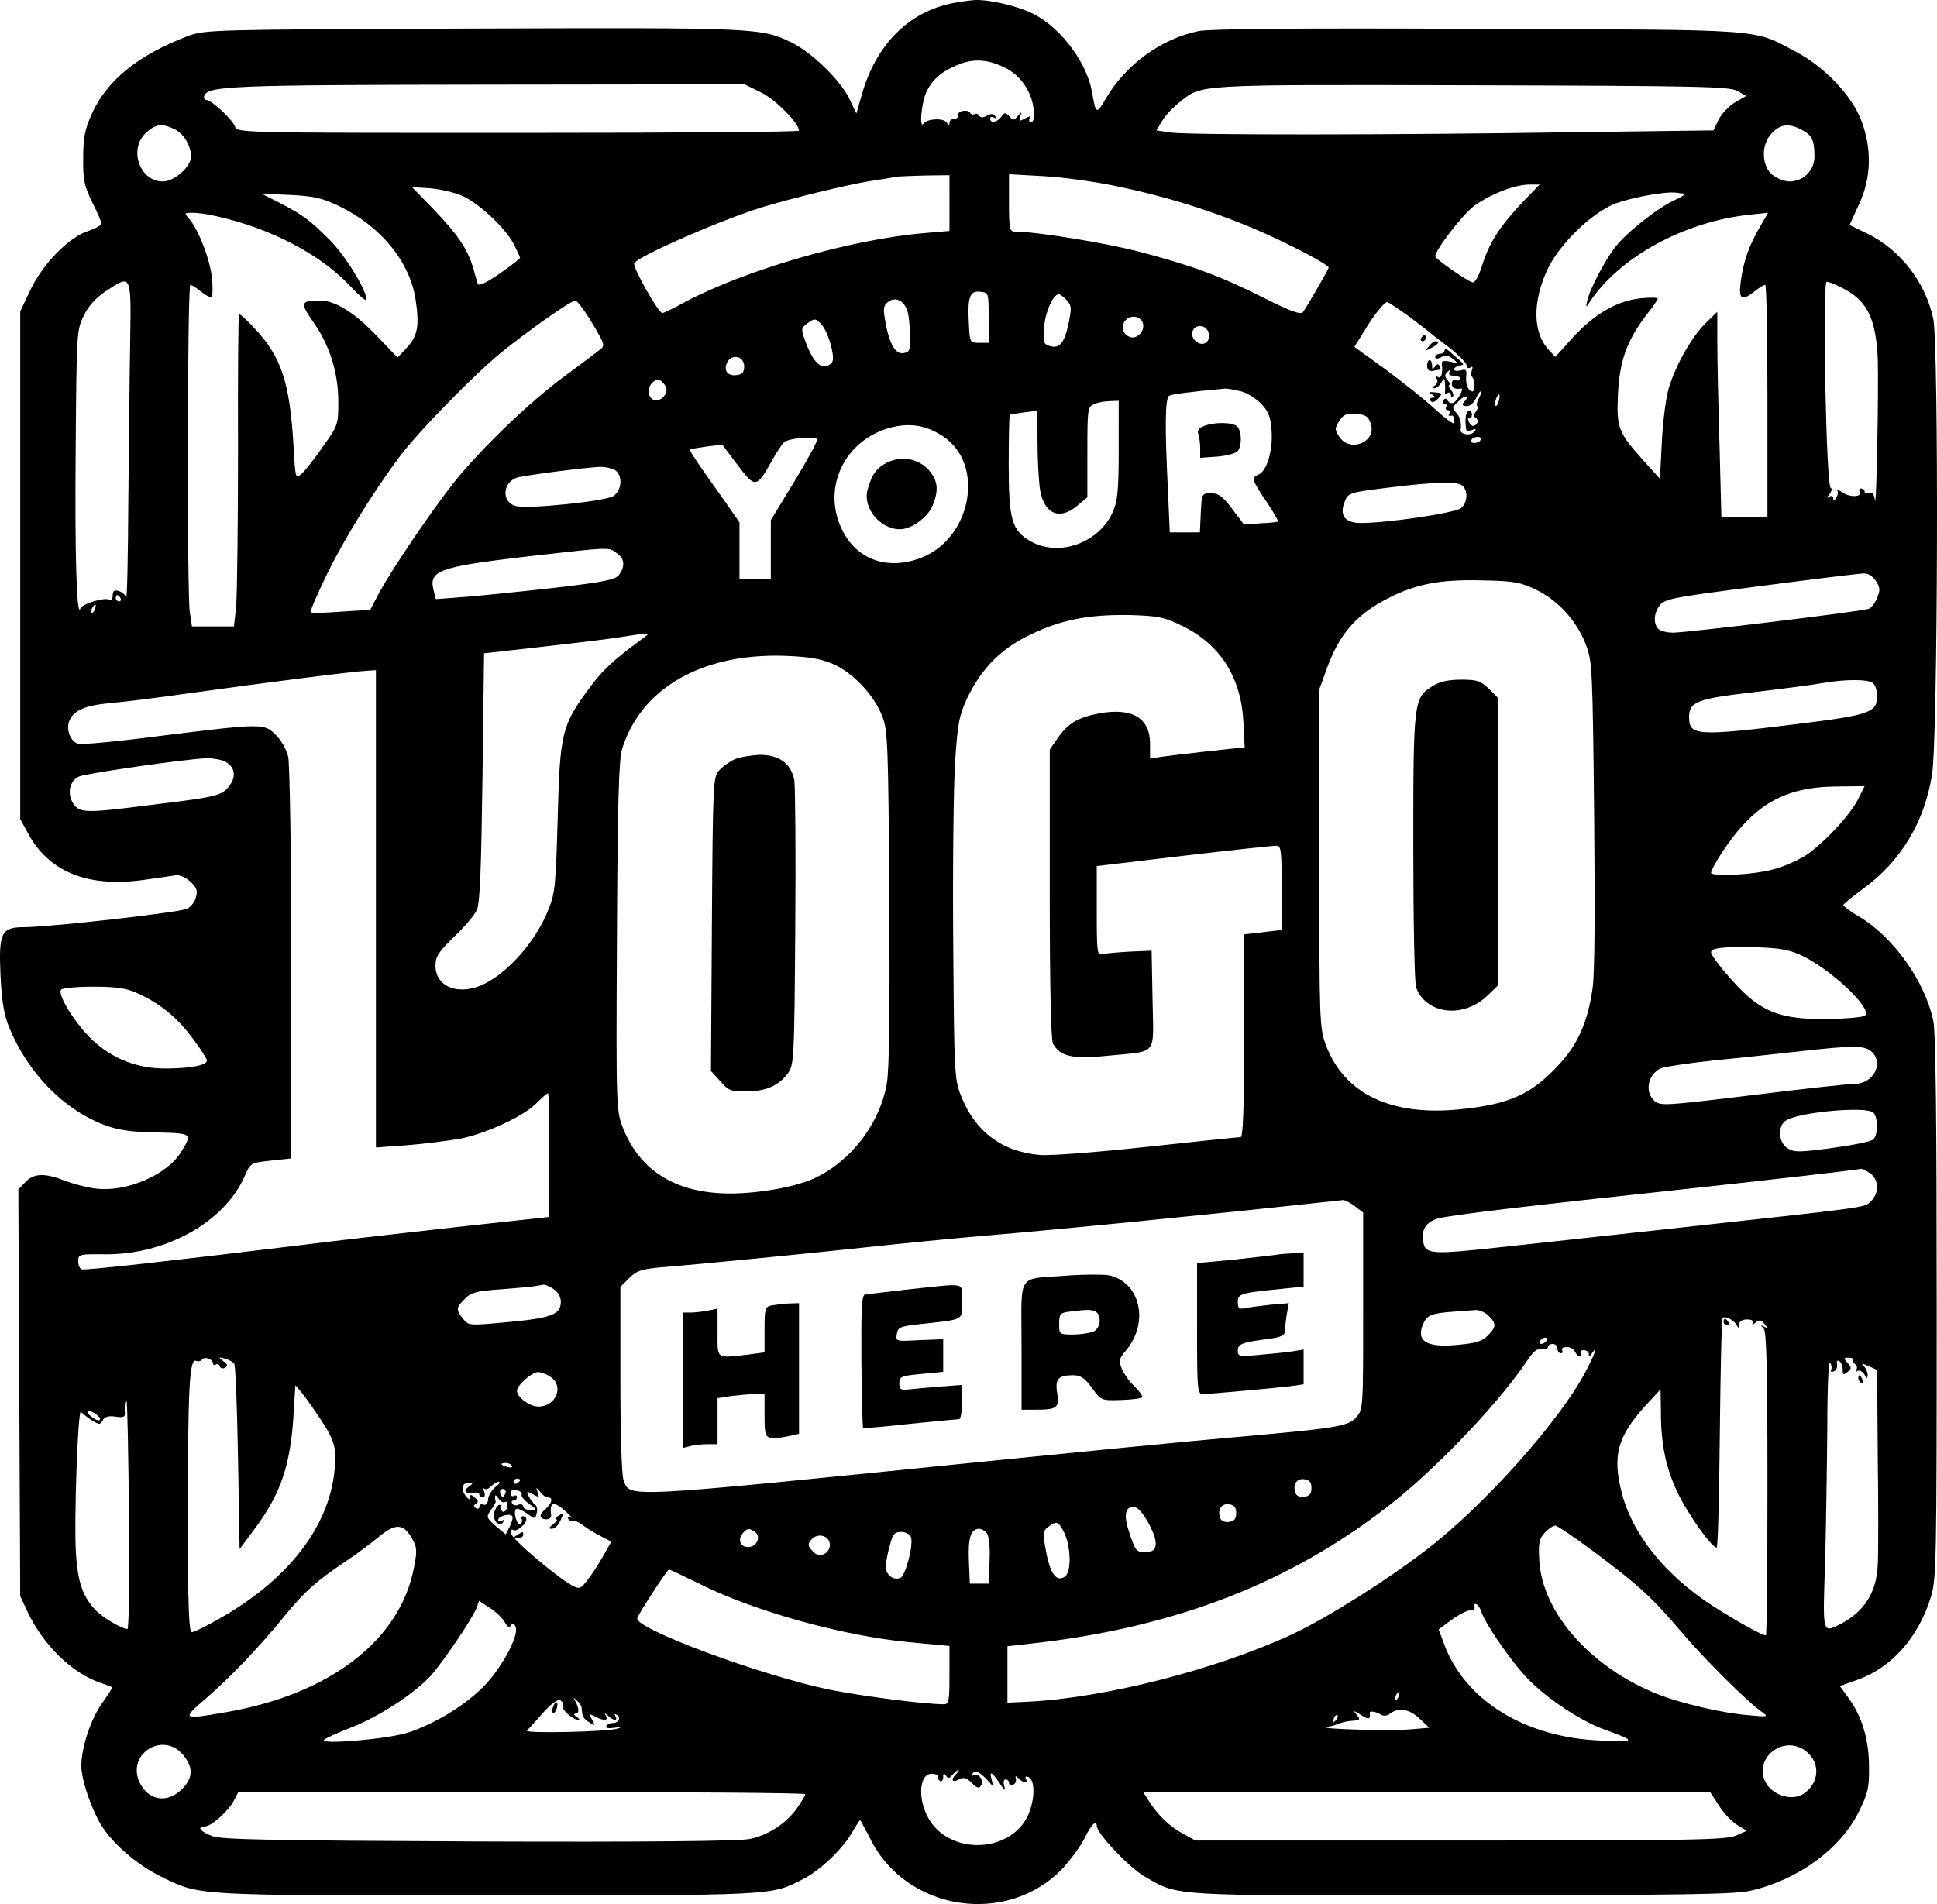 <?xml version="1.0" encoding="UTF-8" standalone="no"?>
<svg
   version="1.0"
   width="618.052pt"
   height="607.687pt"
   viewBox="0 0 618.052 607.687"
   preserveAspectRatio="xMidYMid"
   id="svg96"
   xmlns="http://www.w3.org/2000/svg"
   xmlns:svg="http://www.w3.org/2000/svg">
  <defs
     id="defs96" />
  <g
     transform="matrix(0.1,0,0,-0.1,-211.048,810.912)"
     fill="#000000"
     stroke="none"
     id="g96">
    <path
       d="m 5150,8099 c -141,-28 -245,-133 -290,-293 l -17,-59 -22,46 c -29,60 -119,148 -184,180 -98,48 -115,48 -1022,45 -836,-3 -851,-4 -905,-24 -158,-60 -258,-141 -306,-247 -23,-51 -28,-76 -28,-142 -1,-69 3,-88 28,-140 17,-33 30,-64 30,-69 1,-5 -18,-16 -42,-24 -62,-20 -145,-105 -185,-189 l -32,-68 v -810 -810 l 23,-42 c 66,-125 188,-176 365,-153 45,6 92,13 104,15 14,3 32,-3 49,-18 21,-19 26,-29 20,-50 -3,-15 -16,-32 -28,-38 -23,-12 -431,-58 -519,-59 -74,0 -83,-16 -77,-152 4,-84 11,-127 27,-166 60,-148 176,-266 309,-315 42,-15 85,-21 162,-22 115,-3 115,-3 78,-63 -45,-73 -175,-129 -273,-116 -27,3 -72,15 -98,25 -64,25 -99,24 -126,-5 l -22,-23 3,-649 3,-649 23,-49 c 50,-107 142,-197 234,-228 18,-6 34,-12 36,-14 2,-1 -13,-24 -32,-51 -36,-51 -66,-141 -66,-200 0,-47 36,-149 70,-199 41,-59 113,-119 184,-154 127,-62 98,-60 1041,-60 928,0 904,-1 1008,52 53,27 123,93 154,145 14,24 26,43 28,43 1,0 15,-26 31,-57 114,-234 439,-284 617,-95 25,28 57,71 69,96 20,42 38,59 38,37 0,-23 105,-134 153,-161 110,-63 68,-61 1012,-60 710,1 870,3 922,15 152,35 287,134 345,253 29,58 33,76 32,142 0,86 -22,160 -64,218 l -29,40 59,21 c 107,39 192,135 231,262 18,58 19,107 19,924 0,602 -3,880 -11,917 -27,126 -126,265 -235,331 -30,17 -53,35 -52,38 2,4 31,28 65,53 119,87 194,212 218,362 19,115 22,1370 4,1456 -25,117 -105,220 -211,272 l -56,27 30,66 c 39,82 42,176 8,266 -30,81 -118,173 -211,222 -139,73 -82,69 -1013,72 -570,3 -856,0 -891,-7 -121,-25 -234,-108 -297,-217 -29,-50 -31,-48 -43,21 -15,92 -96,202 -182,248 -47,26 -143,49 -192,47 -14,-1 -46,-5 -71,-10 z m 165,-205 c 50,-23 86,-75 93,-129 3,-31 1,-45 -7,-45 -7,0 -9,5 -5,11 4,8 0,8 -15,0 -18,-10 -20,-9 -15,6 5,16 4,17 -8,2 -12,-15 -15,-15 -27,-1 -13,13 -16,13 -26,-2 -14,-18 -35,-22 -35,-5 0,5 5,7 12,3 7,-4 8,-3 4,4 -5,9 -13,9 -26,2 -13,-7 -21,-7 -25,0 -4,6 -10,8 -15,5 -5,-3 -11,-1 -14,4 -8,13 -42,6 -38,-8 1,-6 -5,-11 -13,-11 -8,0 -15,-6 -15,-12 0,-10 -2,-10 -9,0 -9,15 -62,13 -73,-3 -16,-21 -7,72 10,104 20,40 52,66 108,87 45,16 88,13 139,-12 z m -774,-81 c 47,-24 119,-98 119,-121 0,-4 -403,-7 -896,-7 -896,0 -897,0 -904,21 -9,23 -75,84 -91,84 -6,0 -9,6 -7,13 11,32 86,35 909,36 l 815,1 z m 3113,6 28,-16 -36,-21 c -20,-12 -43,-37 -52,-55 l -16,-34 -457,-6 c -578,-9 -1214,-9 -1274,-1 l -47,7 18,29 c 9,17 34,43 54,59 75,60 38,58 933,56 728,-2 823,-4 849,-18 z M 2669,7696 c 29,-15 51,-53 51,-87 0,-32 -53,-79 -90,-79 -74,0 -110,103 -54,155 31,29 53,31 93,11 z m 5190,-1 c 33,-17 41,-33 41,-85 0,-45 -35,-80 -80,-80 -15,0 -39,9 -54,21 -36,29 -37,99 -1,134 28,29 54,31 94,10 z M 5140,7461 v -89 l -82,-7 c -234,-20 -572,-118 -764,-221 -34,-19 -66,-34 -70,-34 -13,0 -96,148 -90,159 14,23 272,136 406,178 92,28 267,71 340,83 41,6 82,13 90,15 8,1 50,3 93,4 l 77,1 z m 532,54 c 162,-33 323,-84 468,-148 103,-46 210,-103 210,-112 0,-5 -71,-127 -82,-142 -7,-9 -39,2 -126,46 -140,70 -223,101 -397,147 -108,28 -328,64 -397,64 -16,0 -18,11 -18,91 v 92 l 108,-6 c 59,-3 164,-17 234,-32 z m 1296,-52 c -72,-76 -106,-129 -128,-200 -11,-35 -23,-57 -31,-55 -17,4 -119,75 -119,83 0,21 90,137 127,163 53,37 125,65 172,66 h 34 z m -3378,19 c 55,-27 135,-103 161,-154 10,-21 19,-39 19,-42 0,-2 -29,-25 -65,-50 -42,-29 -67,-41 -70,-33 -2,6 -9,30 -15,52 -19,61 -47,103 -124,184 l -71,73 60,-4 c 33,-3 80,-14 105,-26 z m 3895,9 c 6,-1 -8,-10 -30,-20 -49,-22 -139,-91 -182,-140 -33,-37 -87,-137 -98,-181 -5,-23 -4,-24 7,-6 95,144 302,258 512,280 l 58,6 -26,-45 c -34,-58 -52,-107 -61,-173 -8,-59 2,-66 45,-32 14,11 28,20 33,20 4,0 7,-166 7,-370 v -370 h -73 -74 l -6,233 c -4,127 -7,275 -7,326 v 95 l -36,-35 c -44,-42 -97,-135 -119,-209 -9,-30 -19,-108 -22,-172 l -6,-117 -46,51 c -87,96 -93,110 -88,218 5,107 28,171 90,253 21,26 37,50 37,53 0,4 -25,4 -55,1 -75,-8 -146,-49 -215,-124 l -57,-63 -21,23 c -51,54 -52,153 -4,256 38,81 142,182 218,211 56,20 161,39 194,34 8,-1 20,-3 25,-3 z m -4292,-40 c 133,-64 227,-179 244,-301 12,-81 6,-113 -28,-150 l -30,-32 -67,70 c -71,74 -132,112 -181,112 -62,0 -64,-7 -20,-70 52,-74 79,-161 79,-254 0,-71 -1,-75 -49,-142 -26,-38 -57,-77 -68,-87 -20,-17 -20,-16 -26,90 -12,203 -39,283 -124,374 -25,27 -48,48 -50,45 -2,-2 -4,-198 -3,-435 0,-238 -3,-461 -6,-497 l -7,-64 h -67 -67 l -7,46 c -9,66 -8,1044 2,1044 4,0 18,-9 32,-20 14,-11 29,-20 34,-20 5,0 6,27 3,59 -5,60 -44,160 -74,193 -15,17 -14,18 10,18 51,0 164,-29 246,-64 108,-45 197,-104 260,-171 28,-30 51,-49 51,-43 0,32 -68,142 -118,192 -66,65 -83,78 -160,118 l -57,29 91,-4 c 76,-4 101,-9 157,-36 z m -667,-423 c -2,-101 -4,-331 -6,-513 -1,-181 -4,-323 -7,-314 -2,10 -13,19 -24,22 -14,4 -19,0 -19,-15 0,-10 -4,-16 -10,-13 -14,9 -88,-13 -93,-28 -12,-33 -18,175 -15,513 3,369 3,376 26,422 15,31 39,57 69,77 83,55 82,57 79,-151 z m 5463,162 c 79,-40 107,-97 113,-225 3,-98 -4,-486 -9,-452 -3,20 -9,27 -19,23 -8,-3 -14,-1 -14,4 0,6 -5,10 -11,10 -5,0 -8,-4 -5,-9 11,-17 -27,-21 -52,-5 -13,9 -22,12 -19,7 3,-5 2,-15 -4,-23 -6,-11 -9,-12 -9,-2 0,8 -5,10 -12,6 -10,-6 -10,-4 0,8 7,9 9,18 4,20 -15,5 -27,658 -13,658 7,0 29,-9 50,-20 z m -2724,-95 v -80 h -30 c -30,0 -30,1 -33,60 -5,86 3,107 36,103 27,-3 27,-3 27,-83 z m 249,56 c 16,-17 16,-26 6,-74 -13,-63 -29,-82 -61,-72 -19,6 -21,13 -17,60 4,50 29,105 47,105 4,0 16,-9 25,-19 z m -507,-39 c 4,-15 7,-49 7,-77 1,-45 -1,-50 -22,-53 -26,-4 -46,35 -58,109 -6,34 -4,45 11,55 24,18 53,2 62,-34 z m -1007,-34 c 42,-71 42,-72 22,-87 -11,-9 -58,-44 -104,-78 -112,-81 -271,-234 -357,-341 -76,-96 -201,-281 -243,-359 l -26,-50 -93,-6 c -51,-4 -95,-5 -97,-2 -3,3 21,58 52,122 58,118 150,266 234,378 61,80 230,253 318,326 87,71 225,168 240,169 6,0 30,-32 54,-72 z m 2608,20 c 31,-24 59,-45 62,-48 3,-3 31,-25 63,-49 31,-24 57,-50 57,-58 0,-8 5,-11 12,-7 7,5 9,2 5,-8 -3,-9 -3,-19 1,-22 9,-9 10,-46 1,-46 -14,0 -23,24 -20,49 2,20 -1,23 -18,18 -12,-3 -21,-1 -21,3 0,5 8,10 17,12 16,3 16,4 0,18 -10,8 -24,21 -32,28 -9,8 -15,9 -15,3 0,-6 -7,-11 -15,-11 -8,0 -15,-5 -15,-10 0,-7 6,-7 19,-1 13,8 23,6 37,-5 18,-14 17,-15 -9,-9 -20,4 -28,2 -26,-7 4,-31 -2,-49 -13,-42 -7,5 -8,3 -3,-6 4,-7 2,-16 -6,-21 -9,-6 -10,-9 -2,-9 7,0 17,8 22,18 10,16 11,15 12,-3 1,-11 1,-24 0,-28 -1,-5 3,-6 9,-2 5,3 10,1 10,-6 0,-7 3,-9 6,-6 4,4 1,13 -6,22 -7,8 -9,15 -5,15 4,0 2,7 -5,15 -11,13 -11,18 0,28 10,9 11,9 6,0 -5,-9 0,-13 13,-13 12,0 21,-4 21,-10 0,-5 -6,-7 -13,-4 -8,3 -14,-2 -14,-11 0,-14 10,-19 30,-16 10,2 -10,-36 -24,-45 -6,-3 -15,-1 -19,6 -5,9 -9,9 -14,1 -4,-6 -2,-11 4,-11 6,0 8,-4 5,-10 -3,-5 -1,-10 5,-10 6,0 8,-5 5,-10 -4,-6 -2,-9 3,-8 10,3 12,-1 12,-23 0,-6 -26,13 -58,42 -32,30 -104,87 -159,128 l -101,73 46,74 c 27,41 52,71 60,69 6,-3 38,-24 70,-47 z m -850,-24 c 4,-25 -22,-49 -43,-40 -22,8 -29,34 -14,52 17,21 53,14 57,-12 z m -1026,-1 c 21,-23 42,-97 35,-117 -4,-9 -15,-16 -26,-16 -21,0 -42,27 -62,83 -13,36 -12,40 6,53 24,18 29,18 47,-3 z m 1236,-31 c 4,-28 -24,-41 -44,-20 -20,20 -7,50 20,46 13,-2 22,-12 24,-26 z M 4485,6940 c 0,-19 -6,-26 -24,-28 -29,-4 -43,15 -30,41 15,28 54,19 54,-13 z m -251,-63 c 13,-21 -15,-53 -38,-44 -19,8 -21,38 -4,55 15,15 28,11 42,-11 z m 1837,-17 c 19,-5 48,-23 64,-40 23,-24 30,-41 33,-88 4,-63 -16,-128 -43,-138 -22,-9 -19,-19 26,-85 22,-33 39,-62 37,-64 -1,-2 -27,-5 -56,-6 l -52,-4 -38,50 c -30,40 -44,50 -67,50 -30,0 -30,-1 -33,-62 l -3,-63 h -48 -48 l -6,137 c -10,200 -9,291 4,299 9,5 61,12 179,23 8,0 31,-4 51,-9 z m 759,-21 c -7,-11 -9,-23 -6,-26 3,-4 1,-12 -5,-19 -7,-8 -7,-14 1,-19 11,-7 4,-25 -10,-25 -4,0 -11,7 -14,16 -3,8 -2,13 2,10 5,-3 9,2 9,10 0,8 -5,13 -11,11 -9,-3 -12,-29 -7,-59 0,-4 9,-5 19,-1 13,5 15,3 5,-7 -12,-13 -44,-7 -42,7 4,21 -2,43 -15,56 -13,13 -12,17 10,37 22,22 36,16 14,-6 -6,-6 -3,-10 9,-11 11,-1 23,9 30,23 6,13 13,24 16,24 3,0 1,-9 -5,-21 z m 63,-9 c -3,-12 -8,-19 -11,-16 -5,6 5,36 12,36 2,0 2,-9 -1,-20 z M 5680,6673 c 0,-132 -4,-165 -19,-198 -44,-99 -171,-144 -261,-94 -61,35 -71,67 -71,246 0,86 2,157 3,158 2,1 22,5 46,8 l 42,5 1,-101 c 0,-56 4,-124 8,-151 13,-78 63,-99 120,-50 l 31,26 v 144 c 0,141 1,145 23,154 12,5 34,9 50,9 l 27,1 z m 804,85 c 21,-59 -66,-95 -100,-43 -15,23 -15,27 0,51 14,21 24,25 54,22 30,-2 38,-8 46,-30 z m -1365,-41 c 139,-92 89,-336 -80,-392 -94,-32 -181,-5 -229,71 -90,143 -7,322 163,353 54,9 98,-1 146,-32 z m -473,-143 -76,-125 v -94 -95 h -50 -50 v 91 91 l -43,62 c -93,130 -118,168 -115,171 2,1 26,5 53,9 l 50,6 49,-65 c 56,-74 60,-74 108,11 16,29 34,57 41,62 15,13 101,20 105,9 2,-4 -30,-64 -72,-133 z m 2183,125 c -7,-4 -17,-5 -22,-2 -5,3 -3,9 4,14 7,4 17,5 22,2 5,-3 3,-9 -4,-14 z m -2758,-89 c 27,-15 25,-65 -3,-84 -27,-17 -272,-42 -311,-32 -47,11 -44,76 4,91 23,7 215,32 262,34 16,1 37,-4 48,-9 z m 2707,-52 c 17,-17 15,-53 -5,-70 -18,-16 -234,-48 -320,-48 -50,0 -69,23 -53,65 12,32 12,32 150,49 148,18 213,19 228,4 z M 4078,6344 c 25,-17 28,-42 8,-69 -11,-16 -45,-23 -207,-42 -107,-12 -235,-25 -286,-29 l -92,-7 -7,28 c -16,64 16,75 306,109 265,30 251,29 278,10 z m 4018,-89 c 14,-21 14,-30 4,-54 -6,-16 -19,-32 -27,-35 -20,-8 -579,-76 -624,-76 -19,0 -40,5 -47,12 -17,17 -15,52 6,77 15,19 50,25 322,60 168,22 315,40 327,40 14,1 29,-9 39,-24 z m -1084,-28 c 71,-35 130,-100 159,-176 20,-54 21,-76 26,-541 3,-304 2,-511 -5,-555 -15,-106 -46,-177 -105,-241 -88,-97 -159,-129 -316,-145 -221,-23 -371,48 -430,205 -20,55 -21,70 -21,596 v 539 l 24,66 c 40,111 94,173 196,225 88,45 165,60 295,57 108,-2 126,-6 177,-30 z m -4517,-27 c 3,-5 1,-10 -4,-10 -6,0 -11,5 -11,10 0,6 2,10 4,10 3,0 8,-4 11,-10 z m -82,-35 c -3,-9 -8,-14 -10,-11 -3,3 -2,9 2,15 9,16 15,13 8,-4 z m 3471,-54 c 120,-59 187,-164 194,-307 l 4,-80 -113,-12 c -63,-7 -131,-15 -151,-18 l -38,-6 v 47 c 0,83 -57,117 -164,97 -68,-13 -100,-33 -133,-82 l -23,-33 v -459 c 0,-296 4,-466 10,-479 23,-42 62,-51 178,-39 159,16 143,-4 140,178 l -3,157 -70,-3 c -38,-2 -78,-6 -87,-8 -17,-5 -18,6 -18,138 v 143 l 278,33 c 152,18 285,32 295,32 15,0 17,-13 17,-135 v -134 l -60,-7 -60,-7 v -323 c 0,-235 -3,-324 -11,-324 -7,0 -140,-14 -298,-31 -157,-17 -311,-29 -342,-26 -121,10 -206,74 -251,186 -22,55 -23,67 -26,491 -2,239 1,499 6,577 8,125 13,148 39,205 42,87 99,148 180,191 110,57 201,76 345,73 86,-3 105,-7 162,-35 z m -1722,-39 c -99,-73 -129,-102 -172,-160 -87,-118 -93,-142 -100,-412 -6,-212 -8,-241 -29,-292 -40,-104 -135,-210 -216,-244 -77,-32 -145,-2 -145,63 0,29 9,43 59,92 33,31 66,70 73,86 10,22 14,131 18,425 l 5,394 195,22 c 107,12 222,26 255,32 83,13 83,13 57,-6 z m 606,-82 c 64,-27 133,-101 158,-168 17,-43 19,-94 22,-577 2,-362 0,-551 -8,-595 -22,-124 -110,-242 -224,-298 -57,-29 -176,-51 -271,-52 -175,-1 -292,70 -347,210 -21,54 -22,62 -19,609 2,419 6,565 16,598 59,195 255,308 520,299 77,-3 113,-9 153,-26 z M 3310,5209 v -762 l 98,7 c 53,4 130,14 171,21 85,17 206,73 246,116 16,16 31,29 34,29 3,0 5,-89 4,-198 l -1,-197 -294,-32 c -161,-18 -390,-44 -508,-59 -404,-49 -678,-80 -689,-76 -6,2 -11,14 -11,26 0,22 3,23 88,22 192,-1 379,103 443,249 19,43 19,43 84,50 l 65,7 v 621 c 0,342 -5,640 -10,661 -5,22 -22,53 -39,69 -37,38 -42,38 -365,-2 -136,-18 -256,-29 -266,-26 -24,7 -39,45 -29,72 13,34 48,50 128,58 40,3 153,17 250,31 267,37 525,70 579,73 l 22,1 z m 4778,719 c 7,-7 12,-25 12,-40 0,-53 -23,-61 -258,-90 -316,-39 -342,-37 -342,22 0,49 24,59 206,80 93,11 192,24 219,29 75,13 149,13 163,-1 z M 2823,5681 c 35,-14 44,-47 20,-79 -24,-32 -38,-36 -244,-61 -218,-28 -234,-27 -255,4 -20,31 -12,72 19,86 22,10 342,56 404,58 17,1 43,-3 56,-8 z m 5216,-123 c -27,-54 -122,-153 -175,-184 -23,-13 -63,-31 -90,-38 -63,-19 -204,-26 -204,-12 0,6 16,36 36,66 101,152 198,208 367,209 l 87,1 z m -185,-496 c 94,-42 231,-171 208,-194 -5,-5 -58,-10 -118,-11 -127,-2 -190,15 -256,72 -42,36 -118,127 -118,141 0,14 39,18 140,16 73,-2 106,-7 144,-24 z M 2547,4940 c 74,-33 126,-76 177,-143 27,-36 48,-69 47,-73 -2,-15 -52,-24 -126,-25 -95,-1 -173,29 -241,92 -53,51 -110,142 -99,159 3,6 49,10 103,10 74,0 107,-5 139,-20 z m 5535,-187 c 41,-37 6,-103 -54,-103 -18,0 -165,-16 -326,-36 -280,-34 -294,-35 -313,-18 -31,28 -21,82 19,103 10,5 88,17 173,26 84,8 208,22 274,29 169,19 205,19 227,-1 z m 6,-195 c 16,-16 15,-73 -1,-86 -7,-6 -66,-18 -132,-27 -106,-14 -120,-14 -142,0 -27,18 -31,66 -7,86 34,28 260,49 282,27 z m -10,-194 c 28,-19 29,-65 1,-90 -22,-20 3,-16 -654,-88 -181,-20 -421,-46 -533,-58 -211,-23 -233,-22 -240,16 -8,39 8,65 46,76 39,11 264,38 797,95 286,31 538,60 555,64 3,0 16,-6 28,-15 z m -1644,-105 26,-20 v -314 c 0,-311 0,-314 -22,-339 -27,-30 -62,-35 -413,-66 -126,-11 -473,-45 -770,-75 -1176,-119 -1133,-117 -1155,-59 -6,14 -10,152 -10,320 v 296 l 28,28 c 25,24 39,29 108,35 114,9 450,42 664,65 102,11 264,27 360,35 258,22 694,65 1146,114 6,0 23,-8 38,-20 z M 3878,3994 c 12,-8 22,-25 22,-38 0,-42 -27,-53 -165,-66 -128,-12 -129,-12 -147,10 -23,29 -23,36 6,64 19,20 37,25 112,30 49,4 98,8 109,10 11,2 25,4 30,5 6,0 21,-6 33,-15 z m 2982,-84 c 26,-26 25,-36 -3,-64 -18,-18 -39,-24 -95,-29 -100,-10 -135,12 -110,68 12,27 27,33 98,38 25,2 55,4 68,5 12,1 31,-7 42,-18 z m 793,-32 c 4,-9 6,-7 6,3 1,11 10,17 26,17 16,0 22,-5 18,-12 -4,-6 0,-6 9,2 13,10 18,9 29,-5 12,-15 12,-16 -1,-8 -12,6 -13,5 -2,-6 9,-10 12,-123 12,-496 0,-266 -2,-483 -5,-483 -13,0 -95,46 -170,94 -152,99 -255,227 -290,361 -30,118 -14,178 74,276 l 50,54 1,-70 c 0,-106 16,-181 53,-259 32,-68 109,-176 125,-176 4,0 8,163 10,362 2,199 6,366 8,370 7,10 41,-8 47,-24 z m -608,-48 c -3,-5 -11,-10 -16,-10 -6,0 -7,5 -4,10 3,6 11,10 16,10 6,0 7,-4 4,-10 z m 35,-25 c 0,-8 5,-15 11,-15 5,0 7,5 4,10 -3,6 3,10 15,10 11,0 23,-7 26,-15 4,-8 10,-15 16,-15 5,0 6,5 3,10 -3,6 1,10 9,10 9,0 16,-6 16,-12 0,-9 4,-8 10,2 22,33 8,-6 -21,-60 -84,-158 -322,-425 -507,-567 -124,-96 -316,-217 -427,-269 -242,-113 -599,-204 -845,-216 l -65,-3 v 90 90 l 70,8 c 469,51 843,198 1165,455 149,120 340,322 427,454 17,25 31,35 44,33 10,-2 19,0 19,6 0,5 7,9 15,9 8,0 15,-7 15,-15 z m -4290,-47 c 0,-5 4,-7 9,-4 5,4 11,1 13,-6 2,-6 10,-8 17,-4 9,6 8,11 -6,21 -17,13 -16,14 5,8 12,-3 26,-10 30,-17 4,-6 9,-141 12,-301 l 5,-290 46,62 c 85,113 116,205 126,365 l 6,96 22,-26 c 12,-15 41,-56 64,-91 33,-52 41,-73 41,-112 0,-196 -132,-381 -368,-515 -42,-24 -82,-44 -89,-44 -10,0 -13,78 -13,374 0,407 5,500 26,492 7,-3 16,-1 19,4 7,11 35,2 35,-12 z m 5234,11 c -2,-4 0,-10 6,-14 6,-4 7,-11 4,-17 -4,-6 -2,-8 4,-4 6,3 15,-2 21,-11 8,-15 10,-15 11,-2 0,8 -6,21 -12,28 -11,10 -8,10 15,0 l 27,-12 2,-281 c 2,-155 2,-307 0,-339 -3,-89 -43,-152 -119,-191 -58,-29 -57,-35 -49,197 3,116 6,311 7,431 0,128 4,214 9,206 5,-8 6,-18 3,-23 -3,-5 0,-7 8,-5 8,3 13,13 11,23 -2,10 1,14 7,10 6,-3 11,-15 11,-27 0,-17 2,-18 15,-8 14,11 14,15 1,29 -14,15 -13,17 4,17 10,0 17,-4 14,-7 z m -4156,-55 c 43,-30 16,-94 -40,-94 -27,0 -68,30 -68,50 0,18 48,60 67,60 10,0 29,-7 41,-16 z M 2522,3272 c 2,-199 0,-362 -5,-362 -17,0 -83,39 -103,62 -40,43 -55,88 -61,176 -7,101 6,469 16,456 3,-5 18,-17 33,-27 25,-15 28,-16 36,-1 7,12 19,15 41,12 25,-4 31,-1 30,11 -2,24 1,45 5,40 3,-2 6,-167 8,-367 z m -92,308 c 0,-6 -9,-5 -20,2 -11,7 -20,16 -20,21 0,4 9,3 20,-3 11,-6 20,-15 20,-20 z m 1314,-149 c 4,-5 -3,-7 -14,-4 -23,6 -26,13 -6,13 8,0 17,-4 20,-9 z m 26,-45 c 0,-3 -4,-8 -10,-11 -5,-3 -10,-1 -10,4 0,6 5,11 10,11 6,0 10,-2 10,-4 z m 2525,-26 c 0,-18 -6,-26 -23,-28 -13,-2 -25,3 -28,12 -10,26 4,48 28,44 17,-2 23,-10 23,-28 z m -2689,4 c -19,-13 -11,-23 17,-19 9,2 17,-1 17,-6 0,-5 5,-9 11,-9 6,0 8,7 5,17 -4,10 -4,14 0,11 3,-4 13,-1 21,7 8,8 19,15 25,15 6,0 1,-8 -11,-17 -12,-10 -23,-28 -23,-39 -1,-13 -7,-20 -15,-17 -7,3 -13,0 -13,-7 0,-6 -5,-8 -11,-4 -8,5 -8,8 0,14 9,5 8,10 -4,20 -12,10 -15,10 -15,-1 0,-8 -5,-5 -14,6 -16,23 -11,42 11,42 14,0 14,-2 -1,-13 z m 117,-21 c -3,-7 -6,-13 -8,-13 -2,0 -5,6 -8,13 -3,8 1,14 8,14 7,0 11,-6 8,-14 z m 52,-3 c -3,-5 7,-18 22,-29 27,-20 27,-20 6,-21 -13,0 -23,5 -23,11 0,6 -7,9 -15,6 -8,-4 -17,-2 -20,3 -4,6 -1,10 4,10 6,0 11,5 11,11 0,5 -4,7 -10,4 -5,-3 -10,0 -10,8 0,10 7,13 20,10 11,-3 18,-9 15,-13 z m 84,-10 c 17,0 13,-18 -8,-37 -11,-9 -18,-20 -15,-25 8,-13 35,-9 33,5 -6,44 8,47 48,11 15,-14 22,-22 14,-18 -9,5 -12,3 -7,-5 4,-6 11,-9 16,-6 4,2 18,-4 31,-14 13,-10 39,-26 57,-35 l 33,-17 -27,-48 c -15,-26 -37,-60 -50,-76 -21,-27 -25,-28 -48,-16 -48,26 -191,147 -194,165 -2,11 0,16 6,12 11,-7 42,19 42,35 0,5 -5,9 -11,9 -5,0 -8,-4 -4,-9 3,-5 1,-12 -4,-15 -10,-7 -23,33 -15,46 3,5 18,-1 34,-12 28,-20 28,-20 33,0 3,11 1,22 -4,26 -5,3 -14,14 -20,25 -10,19 -9,20 12,9 20,-11 21,-10 15,6 -6,18 -5,18 8,2 7,-10 18,-18 25,-18 z m -138,-15 c 5,4 9,-1 9,-9 0,-8 -4,-18 -10,-21 -5,-3 -10,1 -10,10 0,21 -16,11 -23,-14 -6,-24 17,-48 29,-30 4,8 3,9 -4,5 -7,-4 -12,-3 -12,2 0,12 38,23 45,12 3,-4 -1,-19 -8,-33 l -13,-25 -32,27 c -30,27 -31,29 -14,52 9,13 16,25 14,27 -1,1 -2,8 -2,15 0,6 5,4 11,-6 6,-9 14,-15 20,-12 z m 2334,-35 c 0,-18 -6,-26 -23,-28 -13,-2 -25,3 -28,12 -10,26 4,48 28,44 17,-2 23,-10 23,-28 z m -281,-30 c 35,-64 32,-95 -9,-95 -27,0 -32,5 -49,56 -21,60 -17,89 12,89 12,0 28,-18 46,-50 z m -269,-30 c 23,-45 25,-129 3,-143 -27,-18 -47,10 -60,82 -11,58 -10,64 7,77 27,20 32,18 50,-16 z m -2081,-19 c 17,-29 18,-40 8,-92 -43,-233 -266,-406 -598,-464 -143,-25 -145,-24 -67,43 80,69 177,171 255,268 60,73 95,105 193,171 33,22 80,57 104,77 53,44 78,43 105,-3 z m 3776,-47 c 139,-104 184,-145 277,-255 72,-85 208,-220 253,-252 25,-18 24,-18 -40,-12 -81,6 -217,38 -290,67 -214,85 -369,261 -378,427 -3,56 -1,69 18,89 11,12 26,22 33,22 7,0 64,-39 127,-86 z m -2682,67 c 21,-13 10,-46 -16,-49 -27,-4 -40,22 -22,43 14,17 20,18 38,6 z m 741,-5 c 7,-9 11,-42 9,-88 l -3,-73 h -30 -30 l -3,73 c -3,73 6,102 33,102 7,0 18,-6 24,-14 z m -242,-12 c 9,-24 -17,-125 -34,-131 -24,-9 -48,12 -46,39 1,14 6,43 13,66 9,35 15,42 36,42 13,0 27,-7 31,-16 z m -259,-21 c 4,-30 -31,-49 -52,-27 -19,19 -20,26 -4,42 19,19 53,10 56,-15 z m -419,-127 c 174,-88 460,-168 673,-188 l 128,-12 v -93 c 0,-83 -2,-93 -18,-93 -61,0 -255,25 -362,46 -220,45 -629,197 -616,229 8,21 96,155 101,155 3,0 45,-20 94,-44 z m -618,-124 c 9,-16 15,-19 20,-10 6,9 10,7 15,-6 11,-28 -48,-136 -105,-192 -61,-61 -159,-119 -240,-145 -69,-21 -284,-39 -266,-22 6,5 43,22 84,38 87,33 204,109 256,166 40,45 132,181 146,216 l 8,23 35,-23 c 19,-12 40,-32 47,-45 z m 3115,36 c 11,-37 87,-148 140,-207 58,-64 172,-142 252,-171 105,-38 104,-41 -8,-36 -241,9 -433,126 -501,306 l -18,49 41,30 c 23,17 50,31 61,31 10,0 15,5 12,10 -3,6 -2,10 4,10 5,0 13,-10 17,-22 z m -263,-273 c -3,-9 -8,-14 -10,-11 -3,3 -2,9 2,15 9,16 15,13 8,-4 z m -2667,-31 c -4,-12 33,-44 51,-44 4,0 1,5 -7,10 -8,5 -10,10 -3,10 12,0 12,17 -1,40 -7,12 -7,13 5,2 8,-7 15,-17 15,-22 1,-6 2,-16 3,-23 0,-7 10,-18 22,-25 19,-12 19,-11 9,8 -11,20 -10,21 9,11 27,-15 44,-14 35,2 -6,10 -4,10 7,0 16,-16 33,-17 23,-1 -4,7 -3,8 5,4 14,-9 5,-26 -14,-26 -8,0 -17,-4 -20,-10 -4,-6 7,-8 27,-5 27,4 29,4 8,-3 -31,-10 -298,-16 -288,-6 4,4 26,28 49,54 25,29 48,46 56,43 8,-3 12,-11 9,-19 z m 2707,-74 c -65,-6 -299,1 -268,7 11,2 27,7 35,10 18,7 28,9 54,11 16,2 17,4 5,19 -12,14 -10,14 14,-1 24,-16 31,-15 28,6 -1,8 20,5 37,-6 7,-4 18,-3 25,2 28,23 62,18 95,-12 l 33,-31 z m -242,27 c -10,-9 -11,-8 -5,6 3,10 9,15 12,12 3,-3 0,-11 -7,-18 z M 2694,2509 c 34,-40 33,-74 -3,-110 -48,-48 -111,-36 -137,26 -37,89 78,158 140,84 z m 5179,11 c 47,-37 43,-102 -8,-136 -37,-24 -99,-5 -121,37 -40,78 59,154 129,99 z m -2711,-72 c -19,-19 -14,-30 8,-18 16,8 24,6 41,-11 17,-17 23,-19 30,-8 10,16 -9,42 -24,32 -6,-3 -7,-1 -3,6 8,13 26,3 54,-29 11,-13 12,-12 7,8 -9,31 -1,28 25,-10 16,-24 20,-27 15,-10 -4,13 -2,22 4,22 6,0 11,-5 11,-11 0,-6 6,-9 13,-6 6,2 11,11 9,18 -3,11 -1,12 9,2 16,-16 33,-17 23,-2 -4,7 -1,10 7,7 24,-8 22,-78 -3,-128 -60,-117 -250,-120 -315,-4 -36,63 -29,145 12,142 13,-1 22,-5 19,-9 -2,-4 0,-10 6,-14 5,-3 10,2 10,12 0,13 2,15 9,5 6,-10 10,-10 21,3 7,8 15,15 18,15 3,0 1,-5 -6,-12 z m -482,-65 c 0,-4 -12,-24 -26,-44 -33,-48 -92,-87 -151,-99 -31,-7 -335,-10 -863,-8 -666,3 -822,6 -852,17 -38,14 -51,31 -24,31 21,0 74,48 92,81 l 15,29 h 904 c 498,0 905,-3 905,-7 z m 2915,-36 c 15,-24 41,-52 58,-62 l 31,-19 -34,-15 c -31,-14 -135,-16 -880,-16 h -845 l -40,22 c -42,22 -81,60 -110,106 l -17,27 h 904 905 z"
       id="path1" />
    <path
       d="m 6645,7030 c -3,-5 -1,-10 4,-10 6,0 11,5 11,10 0,6 -2,10 -4,10 -3,0 -8,-4 -11,-10 z"
       id="path2" />
    <path
       d="m 6669,7003 c -13,-15 -12,-15 9,-4 23,12 28,21 13,21 -5,0 -15,-7 -22,-17 z"
       id="path3" />
    <path
       d="m 6664,6941 c 0,-11 6,-17 16,-16 8,2 19,4 23,4 5,1 5,6 1,12 -4,8 -9,7 -15,-2 -7,-11 -9,-10 -9,4 0,9 -4,17 -8,17 -4,0 -8,-8 -8,-19 z"
       id="path4" />
    <path
       d="m 6680,6850 c 11,-7 11,-10 2,-10 -7,0 -10,-5 -7,-10 4,-6 12,-5 21,4 19,19 18,21 -8,23 -18,2 -20,0 -8,-7 z"
       id="path5" />
    <path
       d="m 5951,6749 c -15,-6 -21,-14 -17,-25 3,-9 6,-29 6,-46 v -30 l 56,4 c 33,3 60,11 65,19 13,20 11,63 -3,77 -14,14 -73,15 -107,1 z"
       id="path6" />
    <path
       d="m 4941,6633 c -33,-17 -48,-36 -62,-86 -17,-58 39,-127 103,-127 36,0 88,37 104,75 21,51 17,81 -13,115 -34,36 -85,45 -132,23 z"
       id="path7" />
    <path
       d="m 6684,5921 c -63,-39 -64,-44 -64,-514 0,-241 4,-436 9,-450 33,-86 152,-99 228,-25 l 33,32 v 459 459 l -29,29 c -26,25 -37,29 -88,29 -39,0 -68,-6 -89,-19 z"
       id="path8" />
    <path
       d="m 4455,5686 c -16,-7 -39,-23 -50,-36 -19,-21 -20,-38 -23,-491 l -3,-468 30,-33 c 26,-30 35,-33 83,-32 62,0 103,18 132,57 20,28 21,40 24,465 2,240 0,452 -3,471 -10,53 -48,81 -109,81 -28,-1 -64,-7 -81,-14 z"
       id="path9" />
    <path
       d="m 6180,4104 c -8,-1 -68,-8 -132,-15 l -118,-11 v -209 c 0,-192 1,-209 18,-209 25,0 229,19 280,25 l 42,6 v 55 56 l -37,-6 c -21,-3 -68,-8 -105,-11 -63,-6 -68,-5 -68,13 0,22 13,27 98,38 38,5 52,11 52,23 0,9 3,33 6,54 l 7,37 -59,-5 c -33,-4 -69,-8 -81,-11 -19,-4 -23,0 -23,20 0,26 9,29 143,42 l 67,7 v 53 54 l -37,-1 c -21,-1 -45,-3 -53,-5 z"
       id="path10" />
    <path
       d="m 5515,4038 c -163,-13 -145,15 -145,-223 v -205 h 44 c 69,0 77,6 70,52 -8,46 3,58 51,58 23,0 37,-9 60,-41 29,-40 30,-40 93,-38 34,1 65,5 67,9 2,4 -9,19 -25,35 -16,15 -34,40 -40,56 -11,25 -9,32 14,59 74,89 45,218 -56,239 -18,3 -78,3 -133,-1 z m 89,-114 c 22,-9 20,-51 -3,-64 -11,-5 -40,-10 -65,-10 -46,0 -46,0 -46,34 0,32 3,35 33,39 58,7 65,7 81,1 z"
       id="path11" />
    <path
       d="m 5010,3994 c -69,-8 -131,-15 -139,-16 -11,-2 -13,-42 -12,-213 1,-115 4,-211 5,-213 2,-2 70,4 151,13 81,8 152,15 156,15 5,0 9,25 9,55 v 54 l -67,-5 c -38,-3 -83,-7 -100,-9 -29,-3 -33,-1 -33,19 0,22 6,24 70,30 l 70,7 v 52 52 l -76,-3 c -75,-4 -76,-4 -72,19 3,22 10,25 73,32 146,16 135,11 135,72 0,64 19,59 -170,39 z"
       id="path12" />
    <path
       d="m 4573,3943 c -21,-4 -23,-10 -23,-77 v -73 l -52,-7 c -104,-12 -98,-16 -98,70 v 77 l -31,-7 c -17,-3 -42,-6 -55,-6 h -24 v -216 -216 l 23,6 c 12,3 37,6 55,6 h 32 v 74 73 l 46,7 c 26,3 60,6 75,6 h 29 v -70 c 0,-77 2,-79 79,-64 l 31,7 v 208 209 l -32,-1 c -18,-1 -43,-4 -55,-6 z"
       id="path13" />
    <path
       d="m 7610,3890 c 0,-5 5,-10 11,-10 5,0 7,5 4,10 -3,6 -8,10 -11,10 -2,0 -4,-4 -4,-10 z"
       id="path14" />
    <path
       d="m 8040,3711 c 0,-6 4,-13 10,-16 6,-3 7,1 4,9 -7,18 -14,21 -14,7 z"
       id="path15" />
    <path
       d="m 3890,3270 c -8,-5 -10,-10 -5,-10 6,0 1,-7 -9,-15 -15,-12 -16,-15 -5,-15 9,0 21,11 27,25 13,28 13,28 -8,15 z"
       id="path16" />
    <path
       d="m 3760,3210 c -13,-8 -12,-10 3,-10 9,0 17,5 17,10 0,12 -1,12 -20,0 z"
       id="path17" />
    <path
       d="m 3876,2664 c -4,-9 -4,-19 -1,-22 2,-3 7,3 11,12 4,9 4,19 1,22 -2,3 -7,-3 -11,-12 z"
       id="path18" />
    <path
       d="m 182,7900 c 0,-14 2,-19 5,-12 2,6 2,18 0,25 -3,6 -5,1 -5,-13 z"
       id="path19" />
    <path
       d="m 182,7800 c 0,-14 2,-19 5,-12 2,6 2,18 0,25 -3,6 -5,1 -5,-13 z"
       id="path20" />
    <path
       d="m 162,7598 c -2,-20 -42,-25 -42,-5 -1,7 -6,5 -14,-5 -7,-10 -18,-18 -25,-18 -7,0 -9,-9 -5,-25 6,-24 4,-25 -35,-25 -39,0 -41,-2 -41,-30 0,-30 0,-30 58,-30 31,0 64,5 72,10 10,7 11,10 2,10 -8,0 -10,8 -7,23 4,15 1,28 -9,36 -20,17 -21,31 -2,31 8,0 17,-8 19,-17 4,-17 5,-17 6,0 0,9 6,17 11,17 12,0 14,-37 2,-42 -4,-1 -5,-19 -1,-38 l 5,-35 8,45 c 4,25 6,61 3,80 -2,19 -5,27 -5,18 z"
       id="path21" />
    <path
       d="m 10170,7496 c 7,-7 13,-7 20,0 6,6 3,10 -10,10 -13,0 -16,-4 -10,-10 z"
       id="path22" />
    <path
       d="m 180,7295 c 0,-141 1,-145 44,-129 12,5 16,20 16,60 0,46 -3,54 -19,54 -32,0 -47,115 -16,122 13,2 12,6 -5,16 -20,12 -20,10 -20,-123 z"
       id="path23" />
    <path
       d="m 9823,7325 c 0,-38 2,-53 4,-32 2,20 2,52 0,70 -2,17 -4,1 -4,-38 z"
       id="path24" />
    <path
       d="m 10010,7280 c 0,-5 5,-10 10,-10 6,0 10,5 10,10 0,6 -4,10 -10,10 -5,0 -10,-4 -10,-10 z"
       id="path25" />
    <path
       d="m 280,7185 c 0,-8 9,-15 20,-15 11,0 20,7 20,15 0,8 -9,15 -20,15 -11,0 -20,-7 -20,-15 z"
       id="path26" />
    <path
       d="m 0,7009 v -141 l 28,5 c 15,2 53,2 84,-2 l 57,-7 3,41 c 2,22 2,86 0,143 l -3,102 H 84 0 Z"
       id="path27" />
    <path
       d="m 10175,7100 c -21,-23 -41,-26 -48,-7 -2,6 -7,-10 -11,-36 -4,-27 -5,-51 -2,-55 3,-3 6,4 6,16 0,20 5,22 60,22 h 60 v 40 c 0,35 -3,40 -23,40 -13,0 -32,-9 -42,-20 z"
       id="path28" />
    <path
       d="m 10223,6996 c 8,-21 -26,-49 -41,-34 -6,6 -15,8 -19,3 -5,-4 -2,-10 5,-12 17,-7 15,-23 -4,-23 -11,0 -14,-6 -9,-20 5,-15 2,-20 -14,-20 -15,0 -21,8 -24,33 -4,31 -4,31 -5,-5 -2,-37 -1,-38 32,-38 18,0 48,-3 65,-6 l 31,-6 v 71 c 0,45 -4,71 -11,71 -6,0 -9,-6 -6,-14 z"
       id="path29" />
    <path
       d="m 9796,6895 c -3,-8 -1,-15 4,-15 6,0 10,7 10,15 0,8 -2,15 -4,15 -2,0 -6,-7 -10,-15 z"
       id="path30" />
    <path
       d="m 477,6838 c -3,-13 -6,-74 -6,-136 l -1,-113 140,2 140,1 v 128 c 0,106 -3,129 -16,134 -9,4 -13,2 -8,-5 4,-8 1,-8 -14,0 -11,6 -49,10 -84,9 l -63,-1 55,-7 c 30,-4 47,-7 38,-8 -19,-2 -26,-32 -7,-32 5,0 7,-5 4,-11 -4,-6 -18,-1 -38,13 -71,52 -131,63 -140,26 z m 71,0 c 18,-18 14,-38 -7,-38 -12,0 -20,9 -23,25 -6,27 10,33 30,13 z m 189,-80 c -2,-13 -4,-3 -4,22 0,25 2,35 4,23 2,-13 2,-33 0,-45 z m -140,-20 c -3,-7 -5,-2 -5,12 0,14 2,19 5,13 2,-7 2,-19 0,-25 z m -42,-28 c 3,-5 1,-10 -4,-10 -6,0 -11,5 -11,10 0,6 2,10 4,10 3,0 8,-4 11,-10 z m 172,-22 c -3,-7 -5,-2 -5,12 0,14 2,19 5,13 2,-7 2,-19 0,-25 z m -220,-35 c -3,-10 -5,-2 -5,17 0,19 2,27 5,18 2,-10 2,-26 0,-35 z m -20,5 c -3,-8 -6,-5 -6,6 -1,11 2,17 5,13 3,-3 4,-12 1,-19 z m 240,-40 c -3,-8 -6,-5 -6,6 -1,11 2,17 5,13 3,-3 4,-12 1,-19 z m -131,0 c -10,-6 -22,-6 -26,-2 -5,5 3,10 18,11 22,1 24,0 8,-9 z"
       id="path31" />
    <path
       d="m 0,6721 v -129 l 81,-4 c 44,-2 83,-1 85,1 2,2 4,62 4,133 v 129 l -27,-3 c -20,-2 -27,-8 -25,-20 2,-12 -4,-18 -18,-18 -22,0 -28,26 -7,33 6,2 -12,5 -40,5 l -53,2 z"
       id="path32" />
    <path
       d="m 9223,6720 c 0,-25 2,-35 4,-22 2,12 2,32 0,45 -2,12 -4,2 -4,-23 z"
       id="path33" />
    <path
       d="m 9963,6718 c 2,-18 2,-25 0,-15 -2,9 -13,17 -24,17 -14,0 -19,-7 -19,-27 0,-16 -3,-39 -7,-53 -5,-21 -4,-23 8,-14 15,12 79,7 79,-6 0,-11 -55,-18 -111,-12 l -49,5 -1,41 c -2,83 -17,94 -18,14 l -1,-78 123,1 c 67,0 116,3 110,6 -7,2 -13,13 -13,23 0,10 -9,21 -19,25 -22,7 -18,35 5,35 8,0 14,10 14,25 0,16 -4,23 -14,19 -7,-3 -16,2 -19,10 -4,9 -16,16 -27,16 -18,0 -20,-5 -17,-32 z"
       id="path34" />
    <path
       d="m 10086,6732 c -4,-13 -5,-26 -2,-29 10,-11 18,4 14,29 l -4,23 z"
       id="path35" />
    <path
       d="m 1063,6680 c 0,-25 2,-35 4,-22 2,12 2,32 0,45 -2,12 -4,2 -4,-23 z"
       id="path36" />
    <path
       d="m 9883,6665 c -6,-14 -9,-25 -6,-25 9,0 33,29 33,39 0,19 -15,11 -27,-14 z"
       id="path37" />
    <path
       d="m 10087,6615 c -4,-8 -2,-17 3,-20 6,-4 10,3 10,14 0,25 -6,27 -13,6 z"
       id="path38" />
    <path
       d="m 193,6573 c -10,-3 -13,-40 -13,-134 0,-96 3,-129 13,-130 6,-1 35,-1 62,-1 28,1 85,1 128,1 l 77,1 -2,133 c -1,112 -2,122 -8,62 l -6,-70 -2,73 -2,72 -117,-1 c -65,0 -124,-3 -130,-6 z"
       id="path39" />
    <path
       d="m 10112,6449 c 3,-76 9,-134 15,-137 6,-4 34,-5 62,-4 l 51,4 v 134 134 l -47,-1 c -43,-1 -45,-2 -18,-9 30,-8 30,-8 -7,-9 -21,0 -38,4 -38,9 0,6 -5,10 -11,10 -8,0 -10,-37 -7,-131 z"
       id="path40" />
    <path
       d="m 788,6563 c 12,-2 30,-2 40,0 9,3 -1,5 -23,4 -22,0 -30,-2 -17,-4 z"
       id="path41" />
    <path
       d="m 1018,6563 c 7,-3 16,-2 19,1 4,3 -2,6 -13,5 -11,0 -14,-3 -6,-6 z"
       id="path42" />
    <path
       d="m 9802,6523 -2,-43 h -60 -60 v -40 -40 h -40 -40 v -45 -45 l 70,-1 c 39,-1 85,-2 103,-3 l 32,-1 3,97 c 2,54 1,112 -1,130 -3,29 -4,28 -5,-9 z"
       id="path43" />
    <path
       d="m 9523,6460 c 0,-23 3,-28 9,-16 5,9 5,23 0,32 -6,12 -9,7 -9,-16 z"
       id="path44" />
    <path
       d="m 950,6465 c 0,-7 30,-13 34,-7 3,4 -4,9 -15,9 -10,1 -19,0 -19,-2 z"
       id="path45" />
    <path
       d="m 760,6411 c 0,-26 4,-40 10,-36 6,4 9,-6 8,-27 -3,-29 0,-33 22,-36 24,-2 24,-2 5,10 -15,10 -21,26 -23,63 -4,64 -22,85 -22,26 z"
       id="path46" />
    <path
       d="m 9540,6398 c 0,-2 7,-21 16,-43 15,-39 15,-39 9,-6 -3,18 -5,37 -5,42 0,5 -4,9 -10,9 -5,0 -10,-1 -10,-2 z"
       id="path47" />
    <path
       d="m 1023,6350 c -6,-17 -8,-28 -3,-25 5,3 10,0 12,-6 2,-7 4,5 5,25 1,20 0,36 -1,36 -1,0 -7,-14 -13,-30 z"
       id="path48" />
    <path
       d="m 0,6160 v -141 l 88,3 c 62,2 87,7 86,16 -1,6 -2,68 -2,137 l -2,125 H 85 0 Z"
       id="path49" />
    <path
       d="m 470,6160 v -140 h 140 140 v 140 140 H 610 470 Z m 267,63 c -3,-10 -5,-4 -5,12 0,17 2,24 5,18 2,-7 2,-21 0,-30 z"
       id="path50" />
    <path
       d="m 1065,6288 c -3,-7 -4,-69 -2,-138 l 2,-125 45,5 c 25,2 60,4 78,5 32,0 33,1 27,30 -4,17 -9,56 -12,88 -4,53 -3,57 16,57 23,0 29,16 9,23 -7,2 -10,7 -7,11 3,3 14,4 23,0 17,-7 23,-44 6,-44 -5,0 -10,-18 -10,-40 0,-22 5,-40 10,-40 14,0 12,-78 -2,-82 -7,-3 -6,-7 5,-11 15,-6 17,6 17,133 v 140 h -100 c -71,0 -102,-4 -105,-12 z"
       id="path51" />
    <path
       d="m 9365,6290 c -8,-13 5,-13 25,0 13,8 13,10 -2,10 -9,0 -20,-4 -23,-10 z"
       id="path52" />
    <path
       d="m 9827,6293 c -4,-3 -7,-66 -7,-140 v -133 h 145 145 v 68 c 0,40 -5,73 -12,80 -7,7 -8,12 -2,12 6,0 12,27 13,60 l 2,60 h -139 c -76,0 -142,-3 -145,-7 z"
       id="path53" />
    <path
       d="m 9280,6260 c 0,-16 -7,-20 -30,-20 h -31 l 8,-77 c 4,-43 8,-90 8,-105 0,-16 5,-28 11,-28 8,0 10,20 6,65 l -5,65 44,1 c 24,1 50,1 57,0 6,-1 12,7 12,19 0,13 -7,20 -20,20 -17,0 -20,7 -20,40 0,33 -3,40 -20,40 -13,0 -20,-7 -20,-20 z"
       id="path54" />
    <path
       d="m 9390,6260 c 0,-5 7,-10 15,-10 20,0 19,-16 -1,-24 -15,-6 -15,-8 1,-26 10,-11 15,-23 11,-27 -4,-4 -12,-1 -17,7 -9,12 -9,11 -4,-5 4,-11 9,-26 12,-32 3,-7 0,-13 -6,-13 -6,0 -11,-7 -11,-15 0,-8 -7,-15 -15,-15 -8,0 -15,-4 -15,-10 0,-5 7,-10 15,-10 8,0 15,-4 15,-10 0,-5 -7,-10 -15,-10 -8,0 -15,5 -15,10 0,6 -18,10 -40,10 -36,0 -40,-3 -40,-24 0,-20 7,-25 37,-31 21,-4 39,-3 40,2 2,5 37,8 78,7 41,-2 75,-2 75,-1 0,1 3,49 5,107 4,94 3,105 -10,63 -3,-9 -13,-9 -36,-3 -35,10 -52,4 -30,-10 12,-7 12,-10 0,-23 -13,-13 -15,-10 -16,20 -1,22 4,36 13,40 12,5 11,9 -5,24 -22,21 -41,25 -41,9 z m 110,-126 c 0,-22 -3,-24 -22,-19 -47,15 -49,45 -2,45 19,0 24,-5 24,-26 z"
       id="path55" />
    <path
       d="m 177,5983 c -2,-16 -4,-77 -3,-138 l 1,-110 85,-3 c 47,-1 112,1 145,5 l 60,8 v 130 130 l -141,3 -141,3 z"
       id="path56" />
    <path
       d="m 778,6003 c -16,-4 -18,-19 -18,-134 v -129 h 145 145 v 135 135 l -127,-1 c -71,-1 -136,-3 -145,-6 z m 12,-23 c 0,-5 -4,-10 -10,-10 -5,0 -10,5 -10,10 0,6 5,10 10,10 6,0 10,-4 10,-10 z"
       id="path57" />
    <path
       d="m 9533,5993 c -3,-8 -6,-67 -7,-131 l -1,-117 143,-3 142,-3 v 136 137 l -136,-3 c -103,-2 -137,-6 -141,-16 z"
       id="path58" />
    <path
       d="m 10110,5876 v -133 l 38,-7 c 20,-3 49,-6 65,-6 h 27 v 140 140 h -65 -65 z"
       id="path59" />
    <path
       d="m 9185,5874 c 6,-114 6,-126 -9,-121 -9,4 -16,2 -16,-3 0,-18 39,-10 50,10 6,11 10,68 9,130 -1,103 -2,110 -21,110 -20,0 -20,-4 -13,-126 z"
       id="path60" />
    <path
       d="m 9162,5945 c 0,-16 2,-22 5,-12 2,9 2,23 0,30 -3,6 -5,-1 -5,-18 z"
       id="path61" />
    <path
       d="m 9163,5835 c 0,-22 2,-30 4,-17 2,12 2,30 0,40 -3,9 -5,-1 -4,-23 z"
       id="path62" />
    <path
       d="m 0,5590 v -141 l 88,3 87,3 3,138 3,137 H 90 0 Z"
       id="path63" />
    <path
       d="m 468,5593 -3,-138 -148,-3 -147,-3 2,-27 c 1,-15 1,-78 0,-139 l -2,-113 H 85 0 v -580 l 1,-580 77,-1 c 42,-1 80,-1 85,0 4,0 7,-58 7,-130 v -132 l -85,5 -85,6 V 1879 0 h 5120 5120 v 1880 1880 h -62 -63 l -3,119 c -2,65 0,121 5,124 4,3 7,-20 6,-51 -1,-32 1,-85 4,-119 l 6,-63 h 53 54 v 114 115 l -32,4 -33,4 33,1 32,2 v 300 300 h -59 c -71,0 -71,-1 -71,153 v 107 h 65 65 v 150 150 h -65 -65 v 280 280 h -150 -150 l 1,-282 1,-283 -138,-3 c -95,-2 -141,-6 -146,-15 -10,-15 -10,-238 0,-254 5,-8 49,-11 147,-10 l 140,2 2,133 c 1,74 4,136 7,139 3,4 67,6 141,7 l 135,1 v -137 -138 l -42,-2 c -50,-2 -144,-5 -205,-7 l -43,-1 v -139 -140 l -137,-3 c -76,-2 -141,-2 -145,0 -5,2 -8,63 -8,136 v 133 l -94,7 c -52,3 -120,3 -150,0 l -55,-7 -3,-136 -3,-136 -27,-3 -28,-3 v -145 -144 h 30 c 25,0 30,-4 30,-24 0,-31 -20,-86 -31,-86 -5,0 -10,-15 -11,-32 -1,-28 -2,-27 -8,12 -5,35 -7,21 -8,-59 l -2,-103 30,4 30,5 v -139 -138 h -30 -30 v -140 -140 h 30 30 v -145 -145 h -30 -30 v -150 -150 h 25 25 v -136 -136 l -25,4 -25,5 v -148 c 0,-145 0,-148 23,-151 18,-2 22,-10 24,-40 1,-21 -2,-38 -7,-38 -6,0 -10,-29 -10,-65 0,-89 -18,-83 -23,8 -2,55 -3,45 -5,-40 l -2,-113 h 24 c 14,0 28,-5 32,-12 4,-6 3,-8 -3,-5 -6,4 -10,-5 -11,-21 -3,-88 -16,-202 -23,-202 -4,0 -10,33 -12,73 -3,68 -8,-155 -11,-523 l -1,-165 -629,-5 c -491,-4 -630,-8 -634,-17 -2,-7 -17,-13 -33,-13 -16,0 -29,-5 -29,-11 0,-5 -4,-8 -9,-4 -5,3 -12,1 -16,-5 -3,-5 -16,-10 -28,-9 -12,0 -16,3 -9,6 6,2 12,16 12,29 v 24 h -160 -160 v -34 c 0,-43 -11,-46 -108,-27 -46,9 -68,17 -60,22 9,6 5,9 -13,9 -14,0 -34,-9 -44,-20 -10,-12 -25,-18 -32,-16 -7,3 -14,-2 -15,-12 0,-9 -4,3 -7,28 l -6,45 -160,3 c -155,2 -161,2 -162,-18 -1,-11 4,-20 13,-20 8,0 14,-10 14,-24 0,-22 -4,-25 -36,-23 -19,2 -38,8 -42,14 -12,19 -89,26 -89,8 0,-10 5,-11 18,-4 14,7 17,6 13,-4 -3,-8 -10,-14 -17,-14 -7,-1 -38,-4 -69,-7 l -58,-6 v 50 50 h -134 -133 l -10,-62 c -7,-42 -11,-52 -12,-30 -1,34 -26,46 -37,17 -5,-11 -11,-12 -24,-5 -11,6 -35,7 -55,4 -34,-5 -36,-4 -35,18 5,61 12,58 -135,58 h -135 l -1,-82 c 0,-46 -3,-76 -6,-68 -13,33 -83,57 -83,29 0,-7 -25,-9 -75,-6 -60,4 -75,2 -75,-9 0,-8 -4,-14 -10,-14 -5,0 -10,6 -10,13 0,8 -4,7 -10,-3 -7,-10 -10,9 -10,63 v 78 l -152,-3 c -145,-3 -153,-4 -154,-23 -3,-55 -5,-65 -11,-64 -5,1 -45,1 -90,0 -70,-1 -83,-4 -83,-17 0,-13 -7,-15 -31,-10 -18,3 -38,1 -45,-5 -12,-9 -14,-2 -14,39 0,85 6,82 -155,82 -132,0 -144,-2 -150,-19 -3,-10 -5,-23 -4,-27 3,-21 -4,-87 -8,-69 -2,11 -6,30 -9,42 -2,14 -12,23 -22,23 -10,0 -24,6 -30,12 -17,17 -34,-8 -26,-37 4,-16 3,-17 -5,-5 -6,8 -8,23 -5,33 6,21 -11,23 -19,2 -6,-15 -67,-17 -67,-2 0,15 -17,6 -28,-15 -11,-21 -11,-21 -6,7 4,23 3,26 -5,15 -8,-12 -11,-12 -11,-1 0,7 -6,11 -15,7 -10,-4 -15,1 -15,14 0,19 -7,20 -150,20 h -150 l -1,-62 c -1,-35 -4,-50 -6,-35 -4,27 -7,29 -44,25 -21,-2 -39,0 -39,4 0,5 -19,8 -42,9 -37,1 -39,2 -18,9 21,7 19,8 -17,9 -30,1 -46,-4 -55,-17 -7,-10 -23,-21 -35,-24 -21,-6 -23,-3 -23,38 v 44 h -150 c -115,0 -150,-3 -149,-12 4,-34 -2,-78 -11,-78 -5,0 -10,7 -10,16 0,14 -8,15 -48,9 -55,-8 -62,-11 -62,-31 0,-18 -19,-19 -26,-1 -3,8 -11,14 -19,14 -8,0 -12,-4 -10,-8 8,-12 -27,-20 -40,-9 -9,8 -15,8 -20,0 -15,-24 -25,-6 -25,45 v 55 l -197,-2 c -158,-2 -197,-6 -195,-16 1,-8 -2,-11 -8,-7 -6,3 -8,11 -5,16 7,11 -51,11 -117,0 -28,-5 -48,-4 -48,1 0,6 -87,7 -217,3 -276,-7 -235,-7 -473,-1 -113,4 -331,6 -485,6 h -280 v 142 c 0,446 -8,1330 -12,1316 -4,-14 -15,-18 -56,-18 -29,0 -63,3 -77,7 l -25,7 30,7 c 29,6 29,7 4,8 -22,1 -26,5 -21,26 2,14 0,25 -6,25 -5,0 -13,16 -17,36 -7,41 -21,35 -28,-11 -2,-16 -5,14 -6,68 l -1,97 h 105 105 v 153 152 h -32 c -18,1 -66,2 -105,3 l -73,2 v 140 140 l 98,1 c 53,1 100,1 105,0 4,0 7,64 7,144 v 145 h -105 -105 l -2,93 c -1,50 -2,107 -3,125 -1,53 3,55 114,50 l 101,-5 v 146 146 l -110,-3 -110,-3 V 4159 4020 H 905 760 v 140 139 l 148,3 147,3 2,145 1,145 h 106 106 v 143 142 h -104 c -124,0 -116,12 -116,-168 v -122 l -97,5 c -54,2 -119,5 -146,5 h -48 l 3,148 3,147 25,-3 c 84,-12 170,-13 170,-2 0,7 15,10 43,8 l 42,-3 6,60 c 9,84 10,190 2,181 -4,-3 -8,-32 -10,-62 -2,-31 -5,-70 -7,-87 -3,-18 -5,-34 -5,-37 -1,-9 -41,-7 -41,2 0,4 -45,8 -100,8 H 790 l -2,38 c -1,34 -2,33 -8,-13 -6,-41 -7,-31 -8,52 -1,56 -6,105 -12,108 -6,4 -10,-40 -10,-124 v -130 l -55,2 c -30,2 -55,-1 -55,-5 0,-5 -39,-8 -86,-8 h -86 l 7,38 c 3,21 6,67 5,102 -1,36 -1,76 -1,90 -1,21 -2,22 -10,7 -6,-9 -8,-21 -5,-26 3,-4 -4,-18 -14,-29 -18,-18 -24,-20 -46,-10 -20,9 -30,9 -45,0 -11,-7 -25,-10 -31,-6 -5,4 -14,1 -18,-6 -4,-7 -13,-9 -20,-5 -7,4 -32,8 -56,9 -39,1 -44,-2 -47,-24 -2,-14 -5,12 -6,58 0,49 3,82 9,82 6,0 10,-6 10,-12 0,-10 2,-10 8,-1 6,9 46,13 135,14 l 127,2 v 143 144 h 145 145 v -140 -140 h 145 145 v 139 139 l -142,1 c -77,0 -142,2 -144,4 -1,1 -6,64 -10,140 l -7,137 H 609 471 Z m -11,-600 c -3,-10 -5,-2 -5,17 0,19 2,27 5,18 2,-10 2,-26 0,-35 z m 3,-254 V 4600 H 320 180 v 139 139 l 127,1 c 70,1 129,4 132,6 15,16 21,-24 21,-146 z m 9048,-151 c 8,-8 12,-56 12,-150 v -138 h -150 -150 v 143 c 0,79 3,147 7,150 12,13 268,8 281,-5 z M 128,4569 c 3,-11 2,-11 -7,1 -10,13 -12,13 -21,0 -5,-8 -10,-10 -10,-4 0,27 31,30 38,3 z m 33,-35 -9,-39 -1,50 c -1,33 2,46 9,39 7,-7 7,-24 1,-50 z m 590,52 c 2,-2 3,-68 1,-145 l -3,-140 -135,2 c -110,2 -136,-1 -145,-13 -5,-8 -8,-71 -7,-143 l 3,-127 H 323 180 v 137 c 0,75 2,134 6,131 3,-3 6,-34 6,-69 1,-45 4,-56 9,-39 4,14 7,37 8,53 1,17 7,27 16,27 21,0 19,28 -2,33 -10,3 42,5 115,6 l 132,1 v 145 145 h 138 c 76,0 141,-2 143,-4 z m 9346,-38 c 0,-31 -2,-38 -8,-23 -5,13 -8,15 -8,5 -1,-12 -3,-12 -10,-2 -5,8 -22,12 -42,10 -31,-3 -34,-5 -31,-33 l 4,-30 -24,23 c -13,12 -28,22 -32,22 -14,0 -34,-27 -39,-51 -4,-21 -4,-21 -6,5 -1,28 -2,28 -14,11 -13,-17 -15,-17 -35,3 l -21,21 -4,-32 c -2,-18 -5,-2 -5,34 -1,36 1,69 5,72 3,4 66,7 138,7 h 132 z M 169,4423 c -1,-65 -5,-61 -12,10 -2,26 -1,47 4,47 5,0 9,-26 8,-57 z m 9706,37 c 13,-6 15,-9 5,-9 -8,0 -22,4 -30,9 -18,12 -2,12 25,0 z M 163,4315 c -3,-9 -8,-14 -10,-11 -3,3 -2,9 2,15 9,16 15,13 8,-4 z m 9937,-152 v -138 l -140,-3 -140,-3 v 140 141 h 140 140 z m -740,100 c 0,-16 6,-23 20,-23 13,0 20,-7 20,-20 0,-14 7,-20 21,-20 20,0 21,-4 16,-50 -4,-29 -2,-50 3,-50 6,0 10,-8 10,-17 0,-14 -6,-12 -25,11 -14,16 -25,35 -25,43 0,7 -9,13 -20,13 -11,0 -20,-7 -20,-15 0,-8 5,-15 11,-15 14,0 32,-20 46,-52 7,-16 17,-28 23,-28 5,0 10,-5 10,-11 0,-8 -4,-8 -14,0 -10,8 -21,8 -40,1 -15,-5 -58,-10 -96,-10 h -70 l 1,128 c 1,70 3,129 4,132 2,3 31,5 64,5 57,0 61,-2 61,-22 z m 147,-20 c -3,-10 -5,-4 -5,12 0,17 2,24 5,18 2,-7 2,-21 0,-30 z m 3,-211 c 0,-10 -36,-9 -46,1 -4,4 5,7 19,7 15,0 27,-4 27,-8 z M 754,3983 c 0,-18 -1,-78 -2,-133 l -2,-100 H 617 483 l -6,98 c -12,171 -14,160 41,164 26,2 90,3 142,3 h 95 z m 9056,-100 v -133 h -139 -138 l -7,46 c -3,26 -6,87 -6,136 v 89 l 145,-3 145,-3 z m 334,13 c -3,-15 -8,-25 -11,-23 -2,3 -1,17 3,31 3,15 8,25 11,23 2,-3 1,-17 -3,-31 z M 460,3606 v -136 l -52,1 c -55,0 -150,16 -110,18 12,1 22,7 22,16 0,8 9,15 20,15 17,0 20,7 20,40 0,33 -3,40 -20,40 -14,0 -20,-7 -20,-21 0,-14 -5,-19 -17,-17 -26,5 -29,38 -4,38 18,0 21,6 21,40 0,40 -4,44 -45,40 l -20,-2 20,16 c 19,14 19,15 -9,8 -31,-9 -48,-32 -23,-32 31,0 25,-25 -6,-26 -17,-1 -36,-9 -42,-18 -10,-13 -12,-4 -11,47 l 1,63 137,3 138,2 z m 590,-1 V 3470 H 911 c -137,0 -139,0 -139,23 0,12 -3,73 -6,135 l -5,112 h 144 145 z m 8460,-4 v -140 l -142,2 -143,2 -3,138 -3,137 h 146 145 z m 590,9 c 0,-125 -1,-129 -18,-112 -10,9 -15,19 -11,22 6,5 13,78 10,108 0,6 -10,12 -21,12 -17,0 -20,-7 -20,-40 0,-33 -3,-40 -20,-40 -13,0 -20,-7 -20,-20 0,-13 -7,-20 -20,-20 -13,0 -20,7 -20,20 0,12 -7,20 -16,20 -9,0 -27,-9 -41,-20 -14,-11 -34,-20 -44,-20 -12,0 -19,7 -19,20 0,11 6,20 13,20 8,0 9,2 1,8 -7,4 -14,16 -17,27 -2,11 -5,-8 -6,-42 l -1,-61 93,-6 c 159,-11 166,-13 32,-12 l -130,1 -3,133 -3,132 h 141 140 z M 747,3333 c 0,-71 -2,-111 -4,-90 -6,53 -33,51 -33,-3 0,-29 -4,-40 -15,-40 -8,0 -15,5 -15,10 0,6 -9,10 -20,10 -16,0 -20,7 -20,30 0,23 -4,30 -20,30 -13,0 -20,-7 -20,-20 0,-17 -7,-20 -40,-20 h -40 v 80 c 0,73 -2,80 -20,80 -11,0 -20,6 -20,14 0,8 -3,21 -6,30 -5,14 10,16 134,16 h 140 z m 9062,-12 c 1,-77 -2,-142 -6,-144 -5,-2 -25,-2 -47,1 -40,5 -32,22 12,22 12,0 22,5 22,10 0,6 -7,10 -16,10 -13,0 -15,8 -12,35 3,28 1,34 -12,31 -8,-3 -40,-8 -70,-11 l -56,-7 4,-34 c 3,-25 9,-34 23,-34 10,0 20,-3 22,-7 3,-5 -21,-8 -53,-8 -32,0 -53,3 -47,7 7,4 20,8 30,8 12,0 17,8 16,28 -1,18 -3,21 -6,9 -4,-15 -12,-18 -34,-15 -25,4 -29,1 -29,-19 0,-13 -4,-23 -10,-23 -6,0 -10,53 -10,140 v 140 h 139 139 z m 321,109 c 0,-16 -2,-30 -4,-30 -2,0 -6,14 -8,30 -3,17 -1,30 4,30 4,0 8,-13 8,-30 z M 667,3184 c -3,-3 -12,-4 -19,-1 -8,3 -5,6 6,6 11,1 17,-2 13,-5 z m 8831,-60 c -2,-19 -2,-34 2,-34 4,0 4,-60 1,-187 -1,-22 -4,-22 -141,-22 l -140,-1 v 133 c 0,73 4,137 9,143 6,5 67,8 141,6 l 132,-3 z m -9041,-1 c -3,-10 -5,-4 -5,12 0,17 2,24 5,18 2,-7 2,-21 0,-30 z m 586,-45 c 4,-46 7,-108 7,-138 v -55 l -33,-1 c -17,-1 -36,4 -40,10 -6,8 -10,8 -14,-1 -2,-8 -22,-13 -44,-13 -32,0 -39,4 -39,19 0,22 -40,36 -52,18 -5,-7 -6,0 -4,17 3,16 2,25 -2,21 -4,-3 -7,-12 -7,-18 0,-7 -10,-13 -22,-15 -21,-3 -21,0 -22,117 l -1,121 h 134 133 z m 8784,45 c -3,-10 -5,-4 -5,12 0,17 2,24 5,18 2,-7 2,-21 0,-30 z m 120,31 c -3,-3 -12,-4 -19,-1 -8,3 -5,6 6,6 11,1 17,-2 13,-5 z M 457,3053 c -3,-10 -5,-4 -5,12 0,17 2,24 5,18 2,-7 2,-21 0,-30 z m 9341,-245 -2,-63 -3,57 -4,57 h -120 c -66,-1 -123,2 -126,5 -4,3 53,6 125,6 h 132 z m -261,-10 c -2,-13 -4,-5 -4,17 -1,22 1,32 4,23 2,-10 2,-28 0,-40 z m -221,-221 c 7,-7 7,-154 1,-164 -6,-9 -1,-13 17,-13 33,0 34,-25 4,-57 -15,-16 -33,-23 -58,-23 h -37 l -7,53 c -3,28 -6,90 -6,136 v 84 l 42,-7 c 23,-4 43,-8 44,-9 z m 164,5 c 0,-8 -140,-5 -148,3 -3,3 29,5 71,5 43,0 77,-3 77,-8 z m -79,-23 c 15,-7 24,-7 35,2 10,8 14,8 14,0 0,-6 -5,-11 -11,-11 -6,0 -9,-7 -5,-15 7,-19 1,-19 -19,1 -9,9 -19,14 -22,11 -3,-3 2,-13 11,-22 21,-22 20,-38 -4,-53 -11,-7 -20,-20 -21,-30 -1,-41 -18,25 -18,76 -1,54 5,60 40,41 z m 72,-236 c -7,-2 -19,-2 -25,0 -7,3 -2,5 12,5 14,0 19,-2 13,-5 z M 1257,2208 c -3,-7 -5,-2 -5,12 0,14 2,19 5,13 2,-7 2,-19 0,-25 z m -20,-30 c -3,-8 -6,-5 -6,6 -1,11 2,17 5,13 3,-3 4,-12 1,-19 z m 7970,0 c -3,-8 -6,-5 -6,6 -1,11 2,17 5,13 3,-3 4,-12 1,-19 z M 2875,1140 c 3,-5 1,-10 -4,-10 -6,0 -11,5 -11,10 0,6 2,10 4,10 3,0 8,-4 11,-10 z m 122,-12 c -3,-8 -6,-5 -6,6 -1,11 2,17 5,13 3,-3 4,-12 1,-19 z m 5043,8 c 0,-20 -24,-26 -58,-17 -16,5 -35,5 -43,0 -21,-13 -39,-11 -39,5 0,11 15,16 53,19 28,2 60,4 70,5 9,1 17,-4 17,-12 z m -5801,0 c -8,-8 -78,-10 -85,-3 -4,4 14,7 41,7 27,0 46,-2 44,-4 z m 174,-3 c -13,-2 -35,-2 -50,0 -16,2 -5,4 22,4 28,0 40,-2 28,-4 z m 2242,-22 c 3,-5 1,-12 -5,-16 -5,-3 -10,1 -10,9 0,18 6,21 15,7 z m 2615,-26 c 0,-8 -6,-15 -14,-15 -20,0 -29,17 -14,23 22,9 28,7 28,-8 z m -3745,-2 c -11,-3 -23,-10 -27,-16 -4,-6 -10,-8 -15,-4 -10,11 17,27 42,26 l 20,-1 z"
       id="path64" />
    <path
       d="m 192,4095 c 0,-16 2,-22 5,-12 2,9 2,23 0,30 -3,6 -5,-1 -5,-18 z"
       id="path65" />
    <path
       d="m 9985,4122 c -3,-3 -5,-14 -5,-24 0,-13 8,-18 30,-18 23,0 30,5 30,19 0,18 -42,36 -55,23 z"
       id="path66" />
    <path
       d="m 317,3723 c 23,-3 33,-10 36,-26 4,-18 5,-17 6,6 1,25 -2,27 -36,25 -37,-1 -37,-1 -6,-5 z"
       id="path67" />
    <path
       d="m 191,3664 c 0,-11 3,-14 6,-6 3,7 2,16 -1,19 -3,4 -6,-2 -5,-13 z"
       id="path68" />
    <path
       d="m 9913,3620 c 0,-30 2,-43 4,-27 2,15 2,39 0,55 -2,15 -4,2 -4,-28 z"
       id="path69" />
    <path
       d="m 9770,3320 c 0,-5 5,-10 10,-10 6,0 10,5 10,10 0,6 -4,10 -10,10 -5,0 -10,-4 -10,-10 z"
       id="path70" />
    <path
       d="m 791,3038 c -1,-10 6,-18 14,-18 8,0 15,5 15,11 0,5 -4,8 -9,5 -5,-4 -12,0 -14,6 -3,8 -6,6 -6,-4 z"
       id="path71" />
    <path
       d="m 9371,2474 c 0,-11 3,-14 6,-6 3,7 2,16 -1,19 -3,4 -6,-2 -5,-13 z"
       id="path72" />
    <path
       d="m 1057,5643 c -3,-49 -5,-110 -4,-138 l 2,-50 108,-2 107,-2 v 39 c 0,22 -3,39 -7,38 -5,-2 -8,2 -8,7 0,6 3,9 7,8 5,-2 7,41 6,95 l -2,97 -6,-90 c -4,-61 -8,-84 -14,-72 -5,10 -6,49 -4,88 l 5,69 h -92 -93 z"
       id="path73" />
    <path
       d="m 9220,5716 c 0,-5 23,-6 50,-4 46,5 50,3 50,-16 0,-17 2,-18 10,-6 7,11 10,3 11,-30 l 1,-45 10,52 c 9,48 12,52 41,56 18,3 -14,4 -70,3 -57,0 -103,-5 -103,-10 z"
       id="path74" />
    <path
       d="m 9436,5718 c 3,-4 14,-8 25,-8 16,0 19,-7 19,-55 0,-48 -2,-55 -20,-55 -11,0 -20,7 -20,15 0,8 5,15 10,15 18,0 11,25 -10,38 -28,17 -50,-4 -43,-41 4,-22 2,-27 -16,-27 -14,0 -21,-6 -21,-20 0,-13 7,-20 20,-20 13,0 20,-7 20,-20 0,-13 7,-20 20,-20 13,0 20,7 20,20 0,13 7,20 20,20 17,0 20,-7 20,-40 0,-34 -3,-40 -22,-41 -18,-1 -19,-2 -5,-6 34,-9 5,-23 -46,-22 -45,1 -48,3 -22,9 20,5 14,6 -15,2 -25,-3 -68,-6 -97,-6 l -51,-1 1,-140 2,-140 148,-3 147,-3 v 140 c 0,137 0,140 -22,144 l -23,4 23,2 c 20,1 22,6 22,55 0,30 -4,58 -10,61 -5,3 -10,37 -10,74 v 69 l -34,4 c -19,2 -32,0 -30,-4 z m -6,-73 c 0,-8 -4,-15 -10,-15 -5,0 -10,7 -10,15 0,8 5,15 10,15 6,0 10,-7 10,-15 z"
       id="path75" />
    <path
       d="m 9288,5662 c -26,-3 -41,-22 -18,-22 6,0 10,-9 10,-20 0,-32 37,-26 43,8 7,33 0,39 -35,34 z"
       id="path76" />
    <path
       d="m 9223,5600 c 0,-25 2,-35 4,-22 2,12 2,32 0,45 -2,12 -4,2 -4,-23 z"
       id="path77" />
    <path
       d="m 9245,5550 c -4,-6 -11,-8 -16,-5 -5,4 -9,-12 -9,-34 0,-23 5,-41 10,-41 6,0 10,11 10,25 0,18 5,25 20,25 13,0 20,7 20,20 0,21 -24,28 -35,10 z"
       id="path78" />
    <path
       d="m 10128,5443 c 7,-3 16,-2 19,1 4,3 -2,6 -13,5 -11,0 -14,-3 -6,-6 z"
       id="path79" />
    <path
       d="m 668,5143 c -40,-6 -34,-23 7,-23 24,0 35,5 35,15 0,8 -3,14 -7,14 -5,-1 -20,-4 -35,-6 z"
       id="path80" />
    <path
       d="m 732,5130 c 0,-14 2,-19 5,-12 2,6 2,18 0,25 -3,6 -5,1 -5,-13 z"
       id="path81" />
    <path
       d="m 9192,5141 c -8,-4 -13,-17 -12,-27 6,-50 -1,-125 -10,-119 -6,4 -10,-13 -10,-44 0,-48 10,-64 25,-40 5,6 12,4 21,-8 11,-16 13,0 14,115 0,72 -3,132 -7,132 -5,0 -14,-4 -21,-9 z"
       id="path82" />
    <path
       d="m 9163,5090 c 0,-30 2,-43 4,-27 2,15 2,39 0,55 -2,15 -4,2 -4,-28 z"
       id="path83" />
    <path
       d="m 304,5121 c 3,-5 15,-7 26,-4 28,7 25,13 -6,13 -14,0 -23,-4 -20,-9 z"
       id="path84" />
    <path
       d="m 916,5011 c -3,-5 1,-12 10,-15 25,-10 34,-7 34,9 0,16 -35,21 -44,6 z"
       id="path85" />
    <path
       d="m 10170,4700 c 0,-5 5,-10 10,-10 6,0 10,5 10,10 0,6 -4,10 -10,10 -5,0 -10,-4 -10,-10 z"
       id="path86" />
    <path
       d="m 10210,4651 c 0,-5 -12,-14 -27,-19 -27,-10 -26,-10 15,-11 36,-1 42,2 42,19 0,11 -7,20 -15,20 -8,0 -15,-4 -15,-9 z"
       id="path87" />
    <path
       d="m 1,3885 c 1,-106 2,-115 20,-115 12,0 19,7 19,20 0,12 9,38 20,60 11,22 20,46 20,55 0,11 11,15 40,15 34,0 40,3 40,21 0,19 -4,21 -30,16 -17,-4 -30,-2 -30,3 0,6 9,10 20,10 11,0 20,5 20,10 0,6 -13,10 -30,10 -24,0 -30,-4 -30,-21 0,-15 -4,-19 -16,-15 -9,3 -18,6 -20,6 -2,0 -4,9 -4,20 0,13 -7,20 -20,20 -18,0 -20,-7 -19,-115 z"
       id="path88" />
    <path
       d="m 9164,2755 c 0,-55 1,-76 3,-47 2,29 2,74 0,100 -2,26 -3,2 -3,-53 z"
       id="path89" />
    <path
       d="m 4068,1153 c 6,-2 18,-2 25,0 6,3 1,5 -13,5 -14,0 -19,-2 -12,-5 z"
       id="path90" />
    <path
       d="m 4658,1153 c 12,-2 30,-2 40,0 9,3 -1,5 -23,4 -22,0 -30,-2 -17,-4 z"
       id="path91" />
    <path
       d="m 6673,1153 c 7,-7 139,-4 146,3 2,2 -31,4 -74,4 -43,0 -75,-3 -72,-7 z"
       id="path92" />
    <path
       d="m 7323,1143 c 9,-2 23,-2 30,0 6,3 -1,5 -18,5 -16,0 -22,-2 -12,-5 z"
       id="path93" />
    <path
       d="m 6263,1133 c 9,-2 25,-2 35,0 9,3 1,5 -18,5 -19,0 -27,-2 -17,-5 z"
       id="path94" />
    <path
       d="m 4065,1120 c -4,-6 10,-10 35,-10 25,0 39,4 35,10 -3,6 -19,10 -35,10 -16,0 -32,-4 -35,-10 z"
       id="path95" />
    <path
       d="m 6615,1090 c -3,-5 -1,-10 4,-10 6,0 11,5 11,10 0,6 -2,10 -4,10 -3,0 -8,-4 -11,-10 z"
       id="path96" />
  </g>
</svg>
